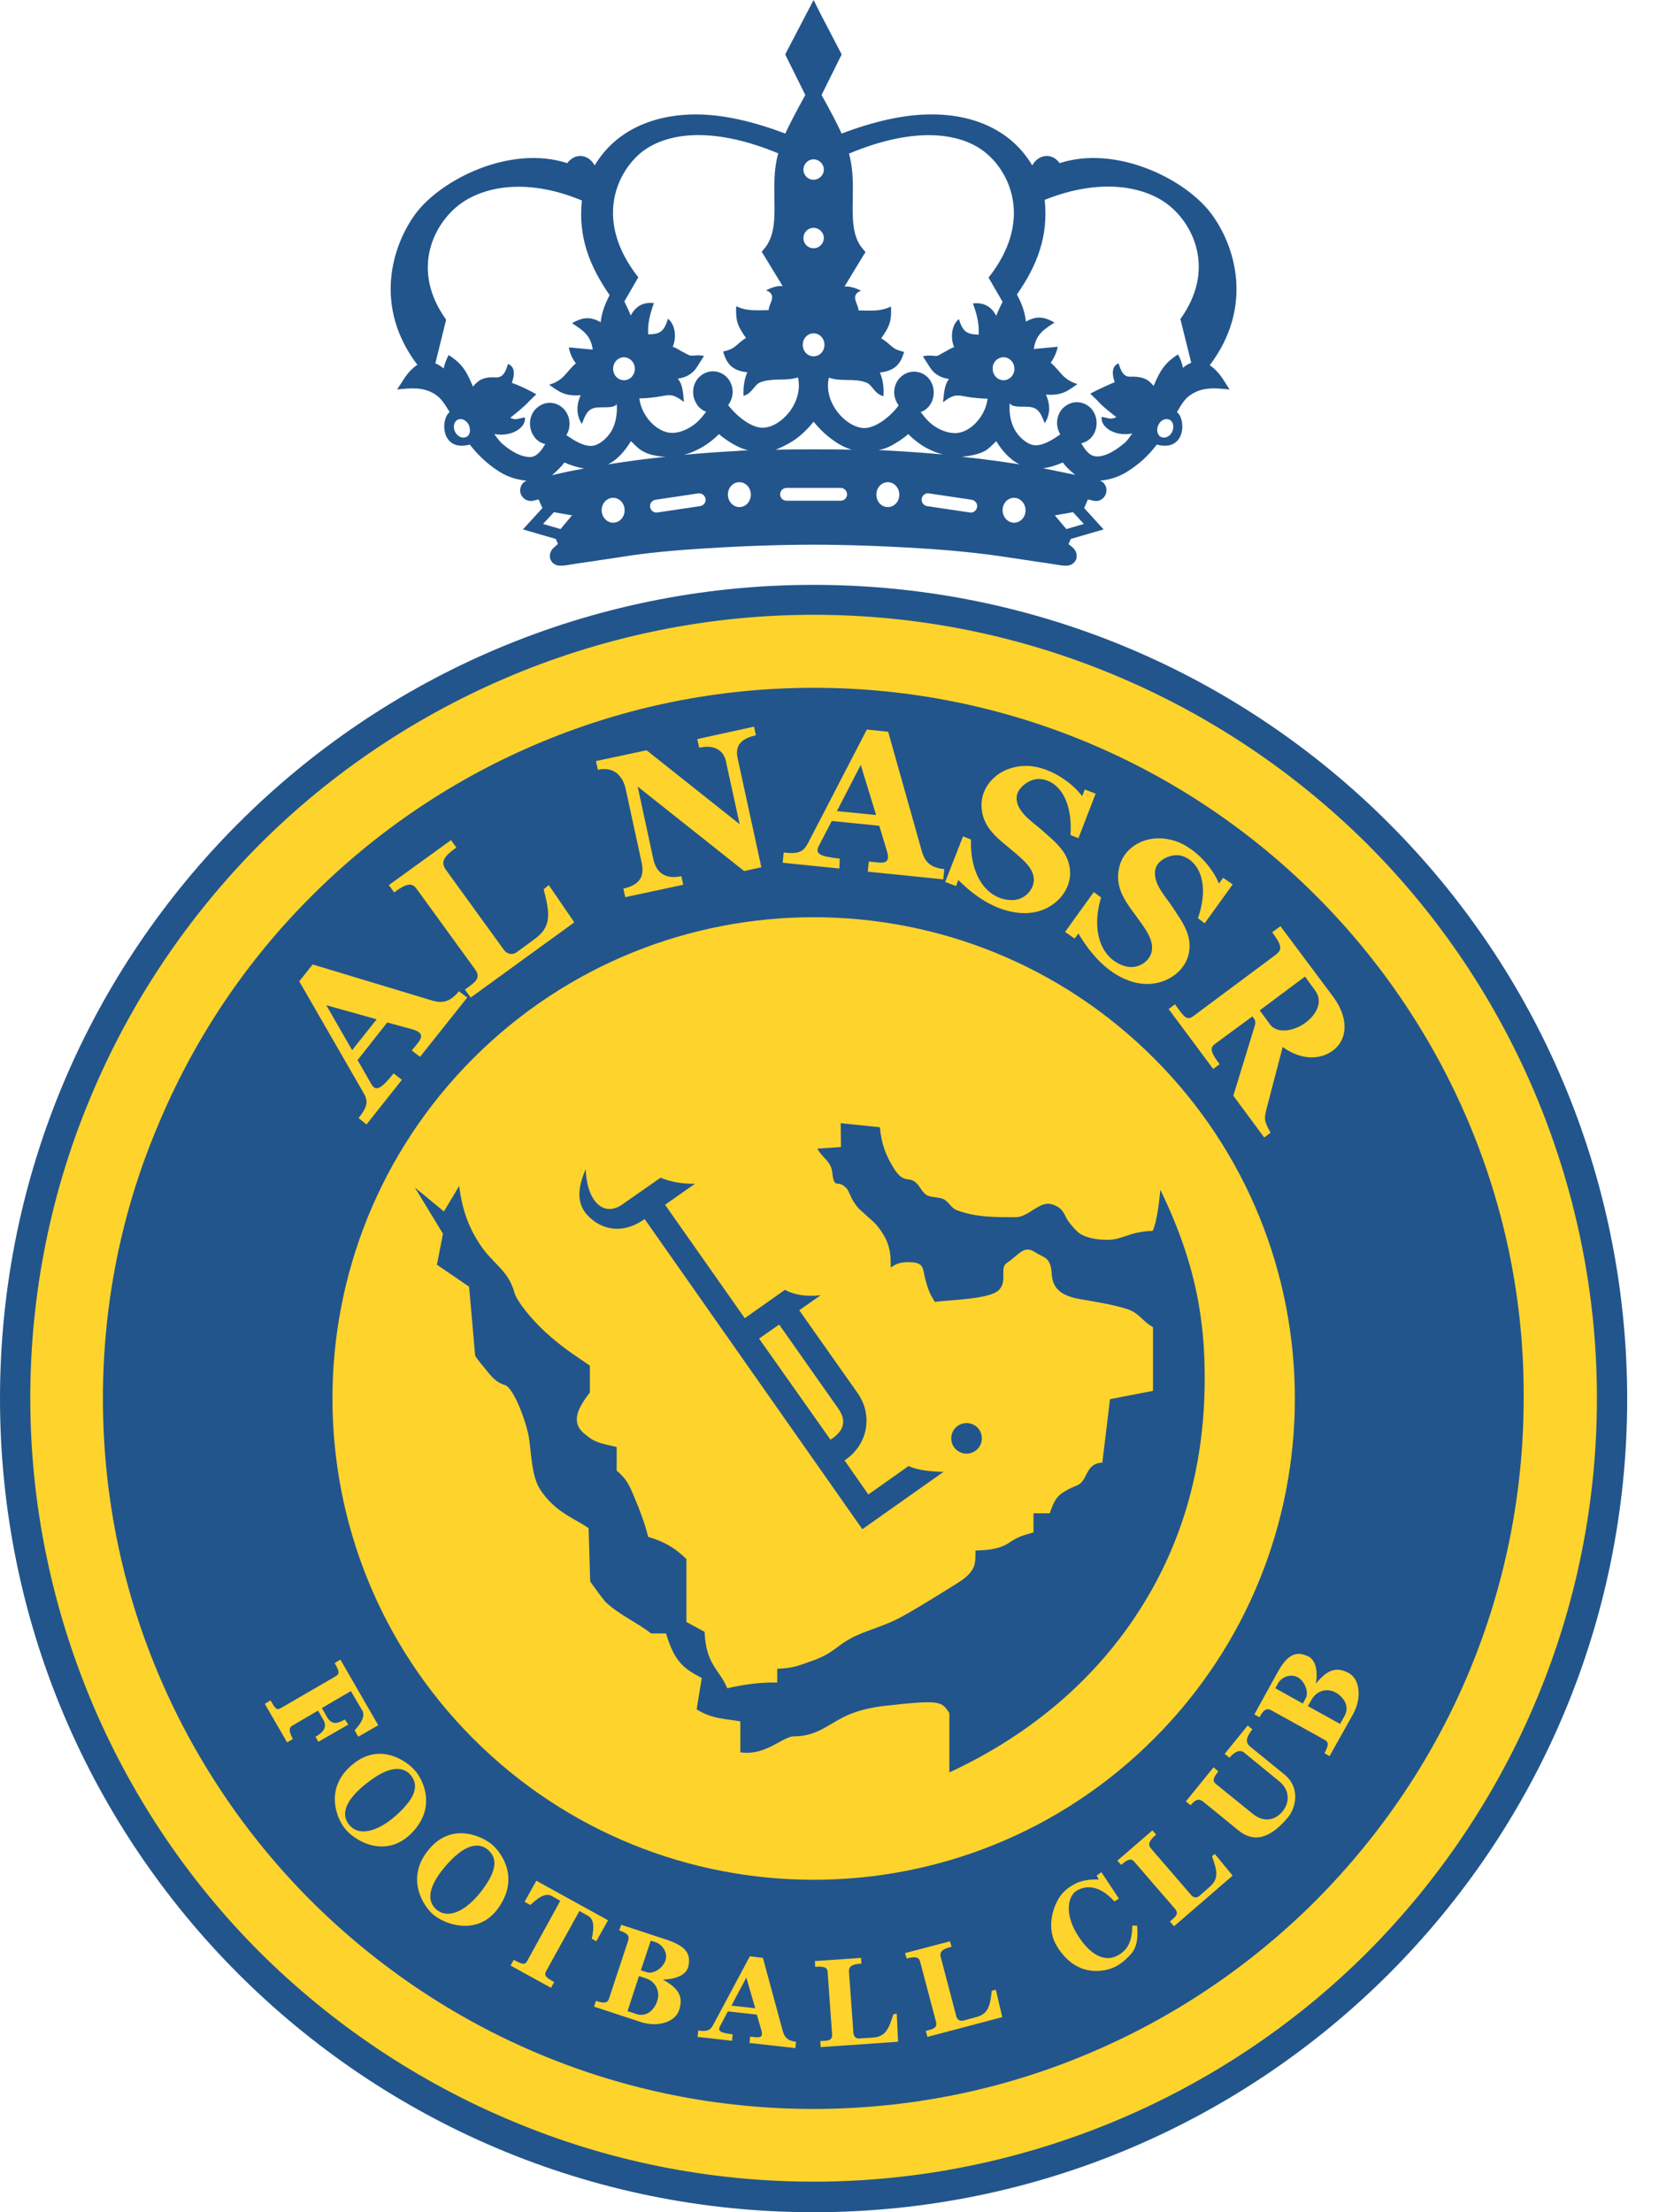<svg width="24" height="32" viewBox="0 0 24 32" fill="none" xmlns="http://www.w3.org/2000/svg">
<path d="M20.092 11.909C17.962 9.778 15.02 8.46 11.77 8.46C8.52 8.46 5.578 9.778 3.448 11.909C1.319 14.038 0 16.98 0 20.23C0 23.48 1.319 26.422 3.448 28.552C5.578 30.681 8.52 32 11.77 32C15.02 32 17.962 30.681 20.092 28.552C22.222 26.422 23.54 23.48 23.54 20.23C23.535 16.98 22.222 14.038 20.092 11.909Z" fill="#22558C"/>
<path d="M11.77 8.893C13.296 8.893 14.758 9.198 16.099 9.755C17.491 10.332 18.741 11.175 19.783 12.213C20.825 13.255 21.664 14.504 22.24 15.896C22.793 17.238 23.102 18.699 23.102 20.225C23.102 21.751 22.798 23.213 22.24 24.555C21.664 25.947 20.82 27.196 19.783 28.238C18.741 29.28 17.491 30.119 16.099 30.695C14.758 31.249 13.296 31.558 11.77 31.558C10.244 31.558 8.778 31.253 7.441 30.695C6.049 30.119 4.799 29.275 3.757 28.238C2.715 27.196 1.876 25.947 1.3 24.555C0.747 23.213 0.438 21.751 0.438 20.225C0.438 18.699 0.742 17.233 1.3 15.896C1.876 14.504 2.72 13.255 3.757 12.213C4.799 11.171 6.049 10.332 7.441 9.755C8.778 9.202 10.244 8.893 11.77 8.893Z" fill="#FED32C"/>
<path d="M21.272 16.297C20.751 15.039 19.986 13.905 19.041 12.96C18.096 12.014 16.961 11.249 15.703 10.728C14.49 10.226 13.162 9.949 11.775 9.949C10.383 9.949 9.055 10.226 7.847 10.728C6.588 11.249 5.454 12.014 4.509 12.96C3.559 13.905 2.799 15.039 2.278 16.297C1.766 17.51 1.489 18.838 1.489 20.23C1.489 21.622 1.766 22.95 2.268 24.158C2.789 25.416 3.555 26.551 4.5 27.496C5.449 28.441 6.579 29.206 7.838 29.727C9.05 30.23 10.378 30.506 11.766 30.506C13.158 30.506 14.486 30.23 15.694 29.727C16.952 29.206 18.086 28.441 19.031 27.496C19.977 26.546 20.742 25.416 21.263 24.158C21.765 22.945 22.042 21.618 22.042 20.23C22.051 18.838 21.774 17.51 21.272 16.297Z" fill="#22558C"/>
<path d="M16.693 25.152C19.412 22.433 19.412 18.026 16.693 15.307C13.975 12.588 9.567 12.588 6.848 15.307C4.13 18.026 4.13 22.433 6.848 25.152C9.567 27.871 13.975 27.871 16.693 25.152Z" fill="#FED32C"/>
<path fill-rule="evenodd" clip-rule="evenodd" d="M6.002 17.178L6.422 17.524L6.643 17.155C6.689 17.542 6.809 17.8 6.948 18.008C7.127 18.28 7.353 18.372 7.441 18.695C7.473 18.814 7.671 19.068 7.897 19.276C8.183 19.534 8.381 19.644 8.533 19.755V20.142C8.391 20.331 8.238 20.553 8.446 20.732C8.598 20.866 8.676 20.875 8.921 20.931V21.272C9.059 21.392 9.096 21.461 9.179 21.664C9.253 21.839 9.322 22.014 9.377 22.231C9.58 22.291 9.751 22.374 9.93 22.553V23.462L10.193 23.605C10.212 24.084 10.41 24.149 10.521 24.421C10.76 24.365 11.005 24.333 11.244 24.338V24.139C11.484 24.13 11.562 24.089 11.696 24.043C12.056 23.923 12.083 23.821 12.296 23.706C12.498 23.591 12.766 23.535 13.015 23.402C13.199 23.305 13.513 23.111 13.734 22.973C13.895 22.872 14.029 22.802 14.089 22.66C14.112 22.6 14.112 22.53 14.112 22.429C14.319 22.424 14.476 22.401 14.61 22.309C14.73 22.226 14.799 22.212 14.951 22.166V21.89H15.186C15.242 21.728 15.283 21.641 15.398 21.576C15.458 21.539 15.518 21.512 15.587 21.484C15.739 21.419 15.698 21.166 15.947 21.157L16.058 20.239L16.68 20.119V19.197C16.523 19.11 16.486 18.999 16.316 18.939C16.117 18.874 15.864 18.833 15.62 18.791C15.274 18.732 15.223 18.57 15.214 18.418C15.209 18.34 15.195 18.243 15.117 18.192C15.039 18.146 15.039 18.155 14.96 18.105C14.808 18.012 14.743 18.151 14.568 18.266C14.453 18.344 14.578 18.51 14.458 18.653C14.329 18.801 13.706 18.801 13.526 18.833C13.439 18.699 13.425 18.644 13.383 18.492C13.347 18.349 13.374 18.257 13.144 18.257C13.024 18.257 12.964 18.28 12.886 18.335C12.886 18.128 12.881 17.957 12.674 17.713C12.627 17.657 12.434 17.505 12.392 17.445C12.309 17.33 12.309 17.302 12.268 17.219C12.245 17.183 12.194 17.122 12.116 17.122C12.065 17.122 12.051 17.058 12.042 16.975C12.028 16.795 11.899 16.758 11.825 16.615L12.166 16.592L12.162 16.247L12.729 16.306C12.752 16.56 12.821 16.717 12.922 16.887C13.065 17.122 13.135 17.021 13.236 17.095C13.305 17.146 13.333 17.242 13.407 17.288C13.462 17.321 13.586 17.316 13.646 17.344C13.725 17.381 13.762 17.477 13.84 17.505C14.121 17.611 14.402 17.607 14.697 17.607C14.873 17.607 15.039 17.372 15.209 17.418C15.407 17.473 15.389 17.593 15.477 17.694C15.523 17.75 15.573 17.814 15.633 17.851C15.726 17.906 15.859 17.934 16.021 17.934C16.247 17.934 16.334 17.814 16.675 17.805C16.735 17.68 16.772 17.376 16.786 17.21C17.307 18.284 17.441 19.123 17.427 20.055C17.408 21.239 17.104 22.314 16.505 23.259C15.892 24.232 14.969 25.066 13.734 25.638V24.78C13.619 24.605 13.6 24.587 12.812 24.674C12.591 24.697 12.365 24.753 12.199 24.84C11.963 24.96 11.802 25.117 11.479 25.117C11.327 25.117 11.074 25.403 10.71 25.347V24.9C10.516 24.863 10.295 24.868 10.078 24.725L10.152 24.273C9.903 24.139 9.764 24.056 9.635 23.628H9.419C9.234 23.48 8.935 23.346 8.755 23.167C8.732 23.144 8.589 22.95 8.538 22.876L8.515 22.106C8.344 21.977 8.031 21.885 7.81 21.539C7.69 21.35 7.685 21.009 7.653 20.802C7.616 20.576 7.436 20.073 7.298 20.032C7.197 20.004 7.123 19.93 7.054 19.843C6.961 19.727 6.915 19.677 6.874 19.612L6.786 18.612L6.321 18.294L6.408 17.846L6.002 17.178Z" fill="#22558C"/>
<path fill-rule="evenodd" clip-rule="evenodd" d="M10.055 17.123C9.861 17.127 9.7 17.095 9.557 17.035L9.003 17.422C8.75 17.602 8.492 17.409 8.473 16.911C8.298 17.312 8.404 17.501 8.547 17.625C8.685 17.75 8.971 17.883 9.326 17.634L12.475 22.12L13.65 21.29C13.452 21.286 13.277 21.267 13.143 21.207L12.562 21.618L12.217 21.124C12.539 20.917 12.641 20.493 12.41 20.156L11.562 18.953L11.871 18.736C11.664 18.759 11.493 18.732 11.355 18.658L10.774 19.068L9.621 17.427L10.055 17.123ZM10.981 19.363L11.272 19.16L12.129 20.378C12.277 20.59 12.161 20.733 12.014 20.825L10.981 19.363Z" fill="#22558C"/>
<path fill-rule="evenodd" clip-rule="evenodd" d="M13.982 20.585C14.107 20.585 14.204 20.682 14.204 20.806C14.204 20.926 14.107 21.027 13.982 21.027C13.863 21.027 13.761 20.931 13.761 20.806C13.761 20.682 13.863 20.585 13.982 20.585Z" fill="#22558C"/>
<path d="M17.501 5.283C18.137 4.44 17.874 3.568 17.528 3.098C17.155 2.591 16.15 2.093 15.329 2.36C15.219 2.204 15.02 2.231 14.933 2.393C14.633 1.886 14.084 1.646 13.444 1.655C13.07 1.66 12.651 1.752 12.176 1.932C12.107 1.784 12.014 1.604 11.885 1.374L12.148 0.844L12.176 0.788L12.148 0.733L11.876 0.212L11.77 0L11.659 0.212L11.387 0.733L11.36 0.788L11.387 0.844L11.65 1.374C11.521 1.609 11.429 1.784 11.36 1.932C10.885 1.752 10.465 1.66 10.092 1.655C9.451 1.65 8.902 1.89 8.603 2.393C8.515 2.231 8.322 2.204 8.206 2.36C7.386 2.093 6.381 2.591 6.007 3.098C5.666 3.568 5.403 4.44 6.039 5.279C6.039 5.279 6.039 5.279 6.035 5.279C5.887 5.38 5.841 5.495 5.744 5.634C5.938 5.615 6.118 5.592 6.293 5.703C6.385 5.763 6.431 5.841 6.505 5.961C6.367 6.067 6.381 6.542 6.796 6.431C6.929 6.602 7.068 6.722 7.21 6.814C7.344 6.902 7.492 6.943 7.616 6.952C7.589 6.966 7.565 6.985 7.547 7.012C7.529 7.045 7.519 7.086 7.529 7.128C7.538 7.169 7.565 7.201 7.598 7.224C7.63 7.243 7.671 7.252 7.713 7.243C7.741 7.238 7.768 7.229 7.791 7.224L7.847 7.349L7.565 7.658L8.04 7.796L8.073 7.87C8.063 7.874 8.054 7.879 8.05 7.888C8.026 7.907 8.008 7.925 7.99 7.944C7.962 7.98 7.948 8.027 7.957 8.068C7.957 8.077 7.962 8.091 7.967 8.1C7.971 8.11 7.976 8.114 7.98 8.123C8.04 8.202 8.133 8.188 8.262 8.165C8.289 8.16 8.317 8.156 8.349 8.151C8.474 8.133 8.612 8.114 8.723 8.096C8.852 8.077 8.967 8.059 9.004 8.054C9.336 7.999 9.783 7.957 10.244 7.93C10.765 7.897 11.318 7.879 11.765 7.879C12.213 7.879 12.761 7.897 13.287 7.93C13.752 7.957 14.195 8.003 14.527 8.054C14.564 8.059 14.679 8.077 14.808 8.096C14.919 8.114 15.057 8.133 15.182 8.151C15.214 8.156 15.242 8.16 15.269 8.165C15.398 8.188 15.491 8.202 15.55 8.123C15.555 8.114 15.56 8.11 15.564 8.1C15.569 8.091 15.573 8.077 15.573 8.068C15.583 8.027 15.569 7.98 15.541 7.944C15.527 7.925 15.504 7.907 15.481 7.888C15.472 7.884 15.467 7.879 15.458 7.87L15.491 7.796L15.965 7.658L15.684 7.349L15.739 7.224C15.767 7.229 15.79 7.238 15.818 7.243C15.859 7.252 15.901 7.247 15.933 7.224C15.965 7.206 15.993 7.169 16.002 7.128C16.012 7.086 16.007 7.045 15.984 7.012C15.97 6.985 15.947 6.966 15.915 6.952C16.039 6.943 16.187 6.902 16.32 6.814C16.459 6.726 16.602 6.607 16.735 6.431C17.15 6.542 17.164 6.067 17.026 5.961C17.099 5.837 17.146 5.758 17.238 5.703C17.413 5.592 17.593 5.615 17.787 5.634C17.699 5.5 17.648 5.385 17.501 5.283ZM16.915 2.974C17.27 3.259 17.584 3.91 17.076 4.615L17.233 5.247C17.187 5.265 17.146 5.293 17.113 5.32C17.099 5.247 17.072 5.177 17.04 5.127C16.874 5.237 16.795 5.325 16.689 5.583C16.662 5.551 16.634 5.523 16.602 5.5C16.532 5.454 16.431 5.445 16.353 5.449C16.242 5.454 16.21 5.343 16.182 5.256C16.085 5.293 16.081 5.408 16.127 5.528C16.016 5.574 15.878 5.638 15.772 5.694L15.873 5.791C15.947 5.878 16.053 5.956 16.15 6.035C16.053 6.076 16.039 6.044 15.938 6.03C15.915 6.173 16.122 6.321 16.38 6.27C16.339 6.325 16.307 6.381 16.251 6.422C16.117 6.533 15.979 6.607 15.864 6.602C15.762 6.602 15.693 6.5 15.643 6.413C15.698 6.399 15.749 6.371 15.786 6.33C15.836 6.275 15.864 6.201 15.864 6.118C15.864 6.035 15.832 5.961 15.786 5.91C15.735 5.855 15.661 5.818 15.578 5.818C15.495 5.818 15.426 5.855 15.371 5.91C15.32 5.966 15.292 6.039 15.292 6.118C15.292 6.178 15.311 6.238 15.338 6.284C15.232 6.358 15.103 6.441 14.983 6.441C14.873 6.441 14.762 6.339 14.702 6.252C14.638 6.159 14.601 6.026 14.605 5.887C14.605 5.869 14.605 5.85 14.61 5.832C14.628 5.887 14.753 5.883 14.827 5.883C14.993 5.883 15.039 5.924 15.113 6.122C15.2 5.993 15.191 5.837 15.131 5.708C15.366 5.726 15.449 5.652 15.587 5.555C15.375 5.495 15.334 5.357 15.2 5.247C15.255 5.168 15.288 5.09 15.302 5.016C15.186 5.025 15.071 5.039 14.956 5.048C14.983 4.845 15.089 4.772 15.255 4.666C15.117 4.587 15.002 4.56 14.841 4.652C14.827 4.509 14.776 4.38 14.711 4.26C15.007 3.836 15.168 3.416 15.113 2.891C15.956 2.554 16.592 2.711 16.915 2.974ZM11.77 7.058H12.162C12.213 7.058 12.254 7.1 12.254 7.151C12.254 7.201 12.213 7.243 12.162 7.243H11.77H11.378C11.327 7.243 11.286 7.201 11.286 7.151C11.286 7.1 11.327 7.058 11.378 7.058H11.77ZM10.862 7.155C10.862 7.257 10.788 7.335 10.696 7.335C10.604 7.335 10.53 7.252 10.53 7.155C10.53 7.054 10.604 6.975 10.696 6.975C10.788 6.975 10.862 7.054 10.862 7.155ZM10.207 7.215C10.216 7.266 10.18 7.312 10.129 7.321L9.511 7.413C9.46 7.423 9.414 7.386 9.405 7.335C9.396 7.284 9.433 7.238 9.483 7.229L10.101 7.137C10.152 7.132 10.198 7.164 10.207 7.215ZM9.036 7.381C9.036 7.482 8.962 7.561 8.87 7.561C8.778 7.561 8.704 7.478 8.704 7.381C8.704 7.28 8.778 7.201 8.87 7.201C8.962 7.201 9.036 7.28 9.036 7.381ZM12.678 7.155C12.678 7.054 12.752 6.975 12.844 6.975C12.936 6.975 13.01 7.058 13.01 7.155C13.01 7.257 12.936 7.335 12.844 7.335C12.752 7.335 12.678 7.257 12.678 7.155ZM13.333 7.215C13.342 7.164 13.388 7.128 13.439 7.137L14.057 7.229C14.107 7.238 14.144 7.284 14.135 7.335C14.126 7.386 14.08 7.423 14.029 7.413L13.411 7.321C13.361 7.312 13.328 7.266 13.333 7.215ZM14.504 7.381C14.504 7.28 14.578 7.201 14.67 7.201C14.762 7.201 14.836 7.284 14.836 7.381C14.836 7.482 14.762 7.561 14.67 7.561C14.582 7.561 14.504 7.482 14.504 7.381ZM11.258 2.218C11.208 2.402 11.198 2.577 11.203 2.826V2.872C11.208 3.14 11.212 3.402 11.069 3.582L11.019 3.642L11.06 3.707L11.323 4.14C11.258 4.131 11.18 4.149 11.083 4.2C11.254 4.265 11.12 4.394 11.12 4.486C10.912 4.49 10.802 4.5 10.65 4.43C10.645 4.61 10.654 4.684 10.756 4.836C10.765 4.855 10.779 4.868 10.793 4.887C10.636 4.988 10.65 5.044 10.461 5.085C10.507 5.242 10.576 5.362 10.811 5.385C10.765 5.491 10.751 5.606 10.756 5.726C10.88 5.694 10.912 5.565 10.995 5.532C11.18 5.459 11.364 5.519 11.544 5.459C11.627 5.823 11.3 6.182 11.037 6.187C10.885 6.192 10.677 6.044 10.534 5.86C10.571 5.809 10.599 5.744 10.599 5.671C10.599 5.588 10.567 5.514 10.521 5.463C10.47 5.408 10.396 5.371 10.313 5.371C10.23 5.371 10.161 5.408 10.106 5.463C10.055 5.519 10.027 5.592 10.027 5.671C10.027 5.754 10.06 5.827 10.106 5.883C10.138 5.915 10.175 5.943 10.216 5.956C10.124 6.076 10.073 6.127 9.981 6.182C9.889 6.238 9.792 6.265 9.718 6.261C9.608 6.261 9.483 6.192 9.387 6.076C9.327 6.003 9.267 5.897 9.248 5.763C9.327 5.763 9.414 5.754 9.488 5.744C9.682 5.717 9.709 5.675 9.894 5.814C9.88 5.675 9.88 5.569 9.806 5.477C9.898 5.463 10 5.431 10.078 5.316L10.184 5.15C10.115 5.131 10.055 5.145 9.99 5.145C9.954 5.136 9.917 5.108 9.875 5.09C9.829 5.067 9.788 5.034 9.732 5.016C9.778 4.915 9.788 4.712 9.663 4.61C9.608 4.799 9.543 4.836 9.377 4.836C9.368 4.67 9.405 4.537 9.46 4.384C9.304 4.366 9.197 4.43 9.124 4.564C9.096 4.49 9.064 4.426 9.032 4.361L9.234 4.011C8.598 3.204 8.912 2.513 9.267 2.213C9.608 1.932 10.267 1.807 11.258 2.218ZM14.269 2.218C14.624 2.513 14.937 3.209 14.301 4.016L14.504 4.366C14.472 4.43 14.439 4.495 14.412 4.569C14.343 4.435 14.232 4.371 14.075 4.389C14.13 4.541 14.167 4.675 14.158 4.841C13.992 4.836 13.928 4.804 13.872 4.615C13.748 4.716 13.757 4.919 13.803 5.021C13.748 5.039 13.706 5.071 13.66 5.094C13.619 5.113 13.582 5.145 13.545 5.15C13.48 5.145 13.421 5.136 13.351 5.154L13.457 5.32C13.536 5.436 13.637 5.468 13.729 5.482C13.66 5.569 13.66 5.675 13.642 5.818C13.826 5.68 13.854 5.721 14.047 5.749C14.121 5.758 14.209 5.767 14.287 5.767C14.269 5.906 14.209 6.007 14.149 6.081C14.052 6.201 13.928 6.265 13.817 6.265C13.743 6.265 13.646 6.242 13.554 6.187C13.462 6.132 13.411 6.081 13.319 5.961C13.361 5.947 13.402 5.92 13.43 5.887C13.48 5.832 13.508 5.758 13.508 5.675C13.508 5.592 13.476 5.519 13.43 5.468C13.379 5.412 13.305 5.376 13.222 5.376C13.139 5.376 13.07 5.412 13.015 5.468C12.964 5.523 12.936 5.597 12.936 5.675C12.936 5.744 12.96 5.809 13.001 5.864C12.863 6.049 12.651 6.196 12.498 6.192C12.236 6.182 11.908 5.823 11.991 5.463C12.176 5.528 12.36 5.463 12.54 5.537C12.618 5.569 12.651 5.698 12.78 5.731C12.789 5.611 12.775 5.495 12.729 5.389C12.964 5.362 13.033 5.247 13.079 5.09C12.89 5.048 12.909 4.993 12.747 4.892C12.761 4.878 12.771 4.859 12.784 4.841C12.886 4.689 12.895 4.615 12.89 4.435C12.734 4.504 12.627 4.495 12.42 4.49C12.42 4.398 12.286 4.269 12.457 4.205C12.355 4.154 12.277 4.14 12.217 4.145L12.48 3.711L12.521 3.647L12.471 3.587C12.328 3.412 12.332 3.149 12.337 2.877V2.831C12.342 2.577 12.332 2.407 12.282 2.222C13.273 1.807 13.932 1.932 14.269 2.218ZM14.518 5.168C14.605 5.168 14.675 5.242 14.675 5.334C14.675 5.426 14.605 5.5 14.518 5.5C14.43 5.5 14.361 5.426 14.361 5.334C14.356 5.242 14.43 5.168 14.518 5.168ZM11.77 2.6C11.687 2.6 11.623 2.536 11.623 2.453C11.623 2.374 11.687 2.305 11.77 2.305C11.848 2.305 11.918 2.37 11.918 2.453C11.918 2.536 11.848 2.6 11.77 2.6ZM11.77 3.296C11.848 3.296 11.918 3.361 11.918 3.444C11.918 3.522 11.853 3.591 11.77 3.591C11.687 3.591 11.623 3.527 11.623 3.444C11.623 3.361 11.687 3.296 11.77 3.296ZM11.77 4.822C11.858 4.822 11.927 4.896 11.927 4.988C11.927 5.081 11.858 5.154 11.77 5.154C11.682 5.154 11.613 5.081 11.613 4.988C11.613 4.896 11.682 4.822 11.77 4.822ZM9.184 5.334C9.184 5.426 9.115 5.5 9.027 5.5C8.939 5.5 8.87 5.426 8.87 5.334C8.87 5.242 8.939 5.168 9.027 5.168C9.11 5.168 9.184 5.242 9.184 5.334ZM10.124 6.487C10.221 6.436 10.313 6.367 10.401 6.279C10.479 6.348 10.567 6.404 10.645 6.445C10.705 6.477 10.765 6.5 10.825 6.514C10.77 6.514 10.714 6.519 10.659 6.524C10.401 6.537 10.147 6.556 9.894 6.579C9.972 6.56 10.046 6.528 10.124 6.487ZM11.475 6.376C11.581 6.307 11.682 6.21 11.77 6.099C11.858 6.21 11.964 6.307 12.065 6.376C12.148 6.436 12.231 6.477 12.319 6.505C12.134 6.5 11.954 6.5 11.77 6.5C11.59 6.5 11.406 6.5 11.221 6.505C11.304 6.473 11.387 6.431 11.475 6.376ZM12.895 6.445C12.973 6.404 13.061 6.348 13.139 6.279C13.227 6.367 13.319 6.436 13.416 6.487C13.494 6.528 13.568 6.556 13.642 6.574C13.388 6.551 13.13 6.533 12.877 6.519C12.821 6.514 12.766 6.514 12.71 6.51C12.775 6.5 12.835 6.477 12.895 6.445ZM8.165 6.69C8.271 6.736 8.363 6.763 8.451 6.777C8.294 6.805 8.137 6.837 7.985 6.874C8.045 6.823 8.114 6.759 8.165 6.69ZM9.128 6.381C9.184 6.436 9.225 6.482 9.285 6.519C9.382 6.579 9.511 6.602 9.631 6.607C9.617 6.607 9.608 6.611 9.594 6.611C9.322 6.639 9.059 6.676 8.796 6.717C8.925 6.653 9.032 6.537 9.128 6.381ZM14.255 6.519C14.315 6.482 14.356 6.436 14.412 6.381C14.508 6.537 14.619 6.653 14.748 6.717C14.486 6.676 14.218 6.639 13.951 6.611C13.937 6.611 13.928 6.607 13.914 6.607C14.024 6.597 14.158 6.574 14.255 6.519ZM15.375 6.69C15.426 6.759 15.495 6.823 15.555 6.869C15.403 6.837 15.246 6.805 15.089 6.773C15.177 6.763 15.269 6.736 15.375 6.69ZM8.418 2.9C8.363 3.425 8.524 3.84 8.819 4.269C8.755 4.394 8.704 4.518 8.69 4.661C8.529 4.569 8.414 4.596 8.275 4.675C8.441 4.781 8.547 4.855 8.575 5.057C8.46 5.048 8.345 5.034 8.229 5.025C8.243 5.104 8.275 5.182 8.331 5.256C8.197 5.366 8.16 5.505 7.944 5.565C8.082 5.661 8.165 5.735 8.4 5.717C8.34 5.85 8.331 6.003 8.418 6.132C8.492 5.929 8.538 5.892 8.704 5.892C8.778 5.892 8.902 5.897 8.921 5.841C8.921 5.86 8.925 5.878 8.925 5.897C8.925 6.035 8.893 6.169 8.829 6.261C8.769 6.348 8.658 6.45 8.547 6.45C8.428 6.45 8.298 6.367 8.192 6.293C8.225 6.247 8.239 6.187 8.239 6.127C8.239 6.044 8.206 5.97 8.16 5.92C8.109 5.864 8.036 5.827 7.953 5.827C7.87 5.827 7.801 5.864 7.745 5.92C7.695 5.975 7.667 6.049 7.667 6.127C7.667 6.21 7.699 6.284 7.745 6.339C7.782 6.381 7.833 6.413 7.888 6.422C7.837 6.51 7.768 6.611 7.667 6.611C7.547 6.611 7.413 6.542 7.28 6.431C7.229 6.39 7.192 6.335 7.151 6.279C7.409 6.325 7.616 6.178 7.593 6.039C7.492 6.049 7.478 6.086 7.381 6.044C7.478 5.966 7.584 5.883 7.658 5.8L7.759 5.703C7.653 5.643 7.519 5.578 7.404 5.537C7.45 5.417 7.45 5.302 7.349 5.265C7.321 5.353 7.289 5.463 7.178 5.459C7.1 5.454 6.998 5.459 6.929 5.509C6.897 5.532 6.869 5.56 6.842 5.592C6.736 5.334 6.662 5.247 6.491 5.136C6.459 5.191 6.436 5.256 6.417 5.329C6.385 5.302 6.344 5.274 6.298 5.256L6.454 4.624C5.947 3.919 6.261 3.273 6.616 2.983C6.948 2.711 7.584 2.554 8.418 2.9ZM6.745 6.321C6.689 6.348 6.62 6.316 6.583 6.247C6.551 6.178 6.565 6.099 6.62 6.072C6.676 6.044 6.745 6.076 6.782 6.146C6.814 6.219 6.8 6.298 6.745 6.321ZM7.856 7.579L8.013 7.409L8.275 7.455L8.109 7.653L7.856 7.579ZM15.426 7.653L15.26 7.455L15.523 7.409L15.68 7.579L15.426 7.653ZM16.957 6.247C16.924 6.316 16.851 6.348 16.795 6.321C16.74 6.293 16.726 6.215 16.758 6.146C16.791 6.076 16.864 6.044 16.92 6.072C16.975 6.099 16.989 6.178 16.957 6.247Z" fill="#22558C"/>
<path d="M6.026 25.638C5.911 25.486 5.514 25.195 5.118 25.509C4.716 25.822 4.836 26.237 4.975 26.431C5.113 26.624 5.565 26.892 5.938 26.532C6.307 26.177 6.141 25.79 6.026 25.638ZM5.74 26.251C5.459 26.505 5.178 26.574 5.039 26.38C4.901 26.186 5.085 25.956 5.353 25.758C5.62 25.559 5.823 25.536 5.943 25.679C6.058 25.822 6.021 25.997 5.74 26.251Z" fill="#FED32C"/>
<path d="M8.626 28.081L8.796 27.777L7.759 27.205L7.589 27.51L7.672 27.556C7.759 27.477 7.879 27.367 7.985 27.427L8.105 27.496L7.621 28.376C7.593 28.422 7.556 28.418 7.432 28.349L7.386 28.432L7.971 28.754L8.017 28.671C7.884 28.598 7.87 28.57 7.902 28.51L8.382 27.643L8.506 27.712C8.607 27.768 8.589 27.911 8.561 28.044L8.626 28.081Z" fill="#FED32C"/>
<path d="M14.347 28.796C14.324 29.017 14.296 29.132 14.121 29.178L13.932 29.229C13.896 29.238 13.849 29.22 13.835 29.169L13.61 28.312C13.587 28.229 13.637 28.192 13.766 28.16L13.743 28.081L13.093 28.252L13.116 28.33C13.241 28.298 13.291 28.307 13.31 28.372L13.54 29.243C13.568 29.34 13.485 29.354 13.393 29.377L13.416 29.464L14.499 29.178L14.407 28.782L14.347 28.796Z" fill="#FED32C"/>
<path d="M17.533 26.85C17.607 27.058 17.639 27.173 17.496 27.297L17.348 27.427C17.321 27.45 17.27 27.459 17.233 27.413L16.652 26.74C16.597 26.675 16.629 26.62 16.726 26.537L16.671 26.477L16.164 26.915L16.219 26.975C16.316 26.892 16.366 26.878 16.408 26.929L16.998 27.611C17.063 27.689 16.998 27.731 16.924 27.795L16.984 27.864L17.832 27.131L17.574 26.818L17.533 26.85Z" fill="#FED32C"/>
<path d="M18.579 25.666L18.086 25.265C18.012 25.204 18.026 25.131 18.118 25.015L18.049 24.96L17.717 25.37L17.786 25.426C17.869 25.324 17.948 25.311 17.994 25.348L18.506 25.767C18.653 25.887 18.667 26.062 18.552 26.205C18.455 26.32 18.294 26.376 18.123 26.237L17.593 25.808C17.542 25.767 17.542 25.726 17.625 25.624L17.556 25.564L17.155 26.058L17.224 26.113C17.307 26.011 17.358 26.021 17.413 26.067L17.916 26.477C18.188 26.698 18.432 26.523 18.625 26.297C18.736 26.173 18.828 25.868 18.579 25.666Z" fill="#FED32C"/>
<path d="M11.318 29.358L11.037 28.321L10.848 28.298L10.318 29.289C10.276 29.367 10.235 29.39 10.101 29.372L10.092 29.464L10.59 29.52L10.599 29.427C10.415 29.404 10.382 29.377 10.415 29.312L10.53 29.095L10.949 29.142L11.014 29.367C11.055 29.501 10.954 29.469 10.852 29.46L10.843 29.552L11.507 29.626L11.516 29.533C11.373 29.52 11.341 29.446 11.318 29.358ZM10.581 29.012L10.797 28.607L10.926 29.049L10.581 29.012Z" fill="#FED32C"/>
<path d="M16.38 27.855C16.38 28.109 16.293 28.22 16.164 28.289C15.952 28.399 15.73 28.238 15.564 27.948C15.398 27.657 15.458 27.417 15.578 27.348C15.689 27.284 15.883 27.242 16.122 27.505L16.187 27.463L15.933 27.081L15.864 27.131L15.896 27.187C15.707 27.182 15.601 27.219 15.532 27.261C15.472 27.293 15.38 27.357 15.32 27.454C15.223 27.611 15.136 27.906 15.292 28.155C15.449 28.413 15.657 28.51 15.855 28.51C16.085 28.51 16.228 28.413 16.357 28.27C16.459 28.16 16.463 27.998 16.45 27.855H16.38Z" fill="#FED32C"/>
<path d="M12.923 29.137C12.858 29.349 12.812 29.46 12.628 29.474L12.429 29.487C12.393 29.492 12.351 29.464 12.346 29.409L12.282 28.524C12.277 28.436 12.333 28.413 12.462 28.404L12.457 28.321L11.789 28.367L11.793 28.45C11.922 28.441 11.968 28.459 11.973 28.524L12.037 29.423C12.047 29.524 11.964 29.52 11.867 29.524L11.872 29.612L12.992 29.534L12.973 29.128L12.923 29.137Z" fill="#FED32C"/>
<path d="M7.132 26.694C6.989 26.564 6.547 26.352 6.215 26.74C5.883 27.122 6.077 27.51 6.247 27.676C6.418 27.841 6.916 28.017 7.211 27.597C7.51 27.173 7.271 26.823 7.132 26.694ZM6.966 27.353C6.736 27.652 6.473 27.772 6.302 27.611C6.132 27.445 6.266 27.187 6.491 26.942C6.717 26.698 6.911 26.638 7.054 26.753C7.197 26.873 7.197 27.053 6.966 27.353Z" fill="#FED32C"/>
<path d="M9.659 28.063L8.986 27.842L8.958 27.924C9.082 27.966 9.11 28.003 9.087 28.072L8.81 28.911C8.792 28.971 8.746 28.985 8.621 28.943L8.594 29.026L9.267 29.248C9.52 29.331 9.779 29.248 9.829 29.063C9.894 28.847 9.779 28.745 9.59 28.634C9.806 28.63 9.935 28.552 9.958 28.445C9.995 28.275 9.94 28.16 9.659 28.063ZM9.516 28.916C9.484 29.054 9.364 29.188 9.202 29.132L9.078 29.091L9.244 28.584L9.341 28.616C9.484 28.662 9.543 28.796 9.516 28.916ZM9.631 28.344C9.599 28.469 9.447 28.561 9.359 28.529L9.271 28.501L9.414 28.072L9.488 28.095C9.576 28.127 9.659 28.233 9.631 28.344Z" fill="#FED32C"/>
<path d="M4.988 24.873C4.868 24.942 4.795 24.946 4.73 24.836L4.656 24.707L5.076 24.462L5.233 24.73C5.297 24.817 5.219 24.933 5.131 25.029L5.182 25.122L5.472 24.956L4.924 24.006L4.841 24.057C4.928 24.204 4.905 24.218 4.836 24.259L4.057 24.711C3.997 24.744 3.974 24.702 3.914 24.596L3.831 24.647L4.154 25.204L4.237 25.154C4.186 25.066 4.172 24.997 4.223 24.965L4.601 24.744L4.675 24.873C4.735 24.974 4.689 25.052 4.564 25.122L4.606 25.195L5.039 24.946L4.988 24.873Z" fill="#FED32C"/>
<path d="M19.501 24.195C19.303 24.093 19.179 24.186 19.036 24.352C19.073 24.139 19.017 23.997 18.916 23.955C18.759 23.886 18.635 23.918 18.487 24.181L18.146 24.799L18.22 24.84C18.284 24.725 18.326 24.706 18.39 24.739L19.165 25.168C19.22 25.2 19.225 25.241 19.16 25.361L19.234 25.403L19.58 24.785C19.704 24.55 19.672 24.278 19.501 24.195ZM18.893 24.559L18.847 24.642L18.45 24.421L18.487 24.352C18.533 24.268 18.653 24.209 18.759 24.255C18.874 24.305 18.934 24.476 18.893 24.559ZM19.451 24.822L19.386 24.937L18.921 24.679L18.971 24.591C19.045 24.457 19.183 24.421 19.299 24.471C19.428 24.531 19.534 24.674 19.451 24.822Z" fill="#FED32C"/>
<path d="M9.05 11.406L9.28 12.466C9.313 12.618 9.313 12.789 9.018 12.854L9.045 12.978L9.884 12.798L9.857 12.674C9.603 12.729 9.488 12.6 9.451 12.425L9.225 11.378L10.765 12.6L11.014 12.545L10.673 10.977C10.636 10.816 10.682 10.691 10.935 10.636L10.908 10.511L10.087 10.691L10.115 10.816C10.364 10.76 10.47 10.885 10.498 10.996L10.7 11.922L9.354 10.853L8.621 11.009L8.649 11.134C8.916 11.079 9.018 11.268 9.05 11.406Z" fill="#FED32C"/>
<path d="M12.148 12.42C11.848 12.388 11.788 12.346 11.848 12.231L12.033 11.876L12.72 11.945L12.83 12.309C12.899 12.531 12.738 12.476 12.568 12.462L12.554 12.609L13.646 12.72L13.66 12.572C13.42 12.549 13.365 12.425 13.328 12.286L12.849 10.585L12.54 10.553L11.692 12.19C11.622 12.323 11.558 12.356 11.337 12.332L11.323 12.48L12.143 12.563L12.148 12.42ZM12.452 11.065L12.674 11.789L12.107 11.733L12.452 11.065Z" fill="#FED32C"/>
<path d="M15.823 12.904L15.408 13.48L15.546 13.577L15.601 13.504C15.804 13.845 16.067 14.117 16.408 14.209C16.782 14.306 17.118 14.098 17.192 13.817C17.266 13.531 17.09 13.319 16.957 13.112C16.865 12.973 16.662 12.766 16.717 12.563C16.754 12.429 16.957 12.342 17.09 12.379C17.316 12.438 17.515 12.743 17.33 13.282L17.427 13.356L17.833 12.793L17.694 12.697L17.634 12.78C17.524 12.512 17.243 12.226 16.961 12.153C16.574 12.051 16.265 12.259 16.196 12.526C16.104 12.872 16.325 13.089 16.505 13.347C16.593 13.471 16.699 13.623 16.657 13.78C16.62 13.918 16.45 14.024 16.284 13.978C15.943 13.886 15.777 13.49 15.929 12.982L15.823 12.904Z" fill="#FED32C"/>
<path d="M5.187 16.173L5.302 16.265L5.814 15.62L5.694 15.527C5.505 15.762 5.436 15.79 5.371 15.68L5.173 15.334L5.602 14.79L5.97 14.891C6.192 14.956 6.063 15.062 5.957 15.195L6.076 15.288L6.759 14.43L6.639 14.338C6.487 14.527 6.358 14.508 6.215 14.462L4.523 13.951L4.329 14.195L5.251 15.795C5.33 15.924 5.325 15.998 5.187 16.173ZM4.721 14.541L5.449 14.744L5.094 15.191L4.721 14.541Z" fill="#FED32C"/>
<path d="M15.481 12.632C15.481 12.337 15.26 12.176 15.075 12.01C14.951 11.899 14.702 11.747 14.707 11.54C14.707 11.401 14.886 11.268 15.025 11.268C15.26 11.268 15.523 11.512 15.486 12.079L15.601 12.125L15.85 11.48L15.693 11.42L15.656 11.517C15.481 11.286 15.14 11.079 14.85 11.079C14.453 11.079 14.204 11.355 14.199 11.632C14.195 11.987 14.462 12.144 14.702 12.351C14.817 12.453 14.96 12.572 14.956 12.734C14.951 12.877 14.817 13.02 14.642 13.02C14.287 13.02 14.029 12.674 14.047 12.144L13.932 12.098L13.674 12.757L13.831 12.817L13.863 12.729C14.144 13.01 14.467 13.204 14.822 13.209C15.209 13.209 15.481 12.923 15.481 12.632Z" fill="#FED32C"/>
<path d="M18.459 13.808L17.252 14.707C17.169 14.758 17.136 14.721 16.998 14.527L16.906 14.596L17.551 15.463L17.643 15.394C17.537 15.251 17.487 15.163 17.574 15.103L18.118 14.702L18.141 14.734C18.164 14.762 18.164 14.808 18.151 14.841L17.842 15.85L18.289 16.454L18.381 16.385C18.275 16.201 18.294 16.168 18.321 16.044L18.556 15.145C18.851 15.361 19.165 15.329 19.34 15.145C19.488 14.988 19.506 14.716 19.285 14.416L18.524 13.398L18.404 13.485C18.524 13.651 18.566 13.729 18.459 13.808ZM19.026 14.329C19.133 14.472 19.063 14.642 18.925 14.762C18.759 14.91 18.483 14.97 18.372 14.817L18.224 14.615L18.879 14.126L19.026 14.329Z" fill="#FED32C"/>
<path d="M6.021 12.849L6.874 14.024C6.971 14.158 6.855 14.218 6.726 14.315L6.809 14.43L8.308 13.342L7.939 12.803L7.865 12.863C7.953 13.208 7.985 13.402 7.736 13.582L7.473 13.775C7.423 13.812 7.344 13.812 7.289 13.739L6.45 12.581C6.367 12.466 6.427 12.383 6.602 12.259L6.524 12.153L5.625 12.803L5.703 12.909C5.873 12.78 5.956 12.766 6.021 12.849Z" fill="#FED32C"/>
</svg>
